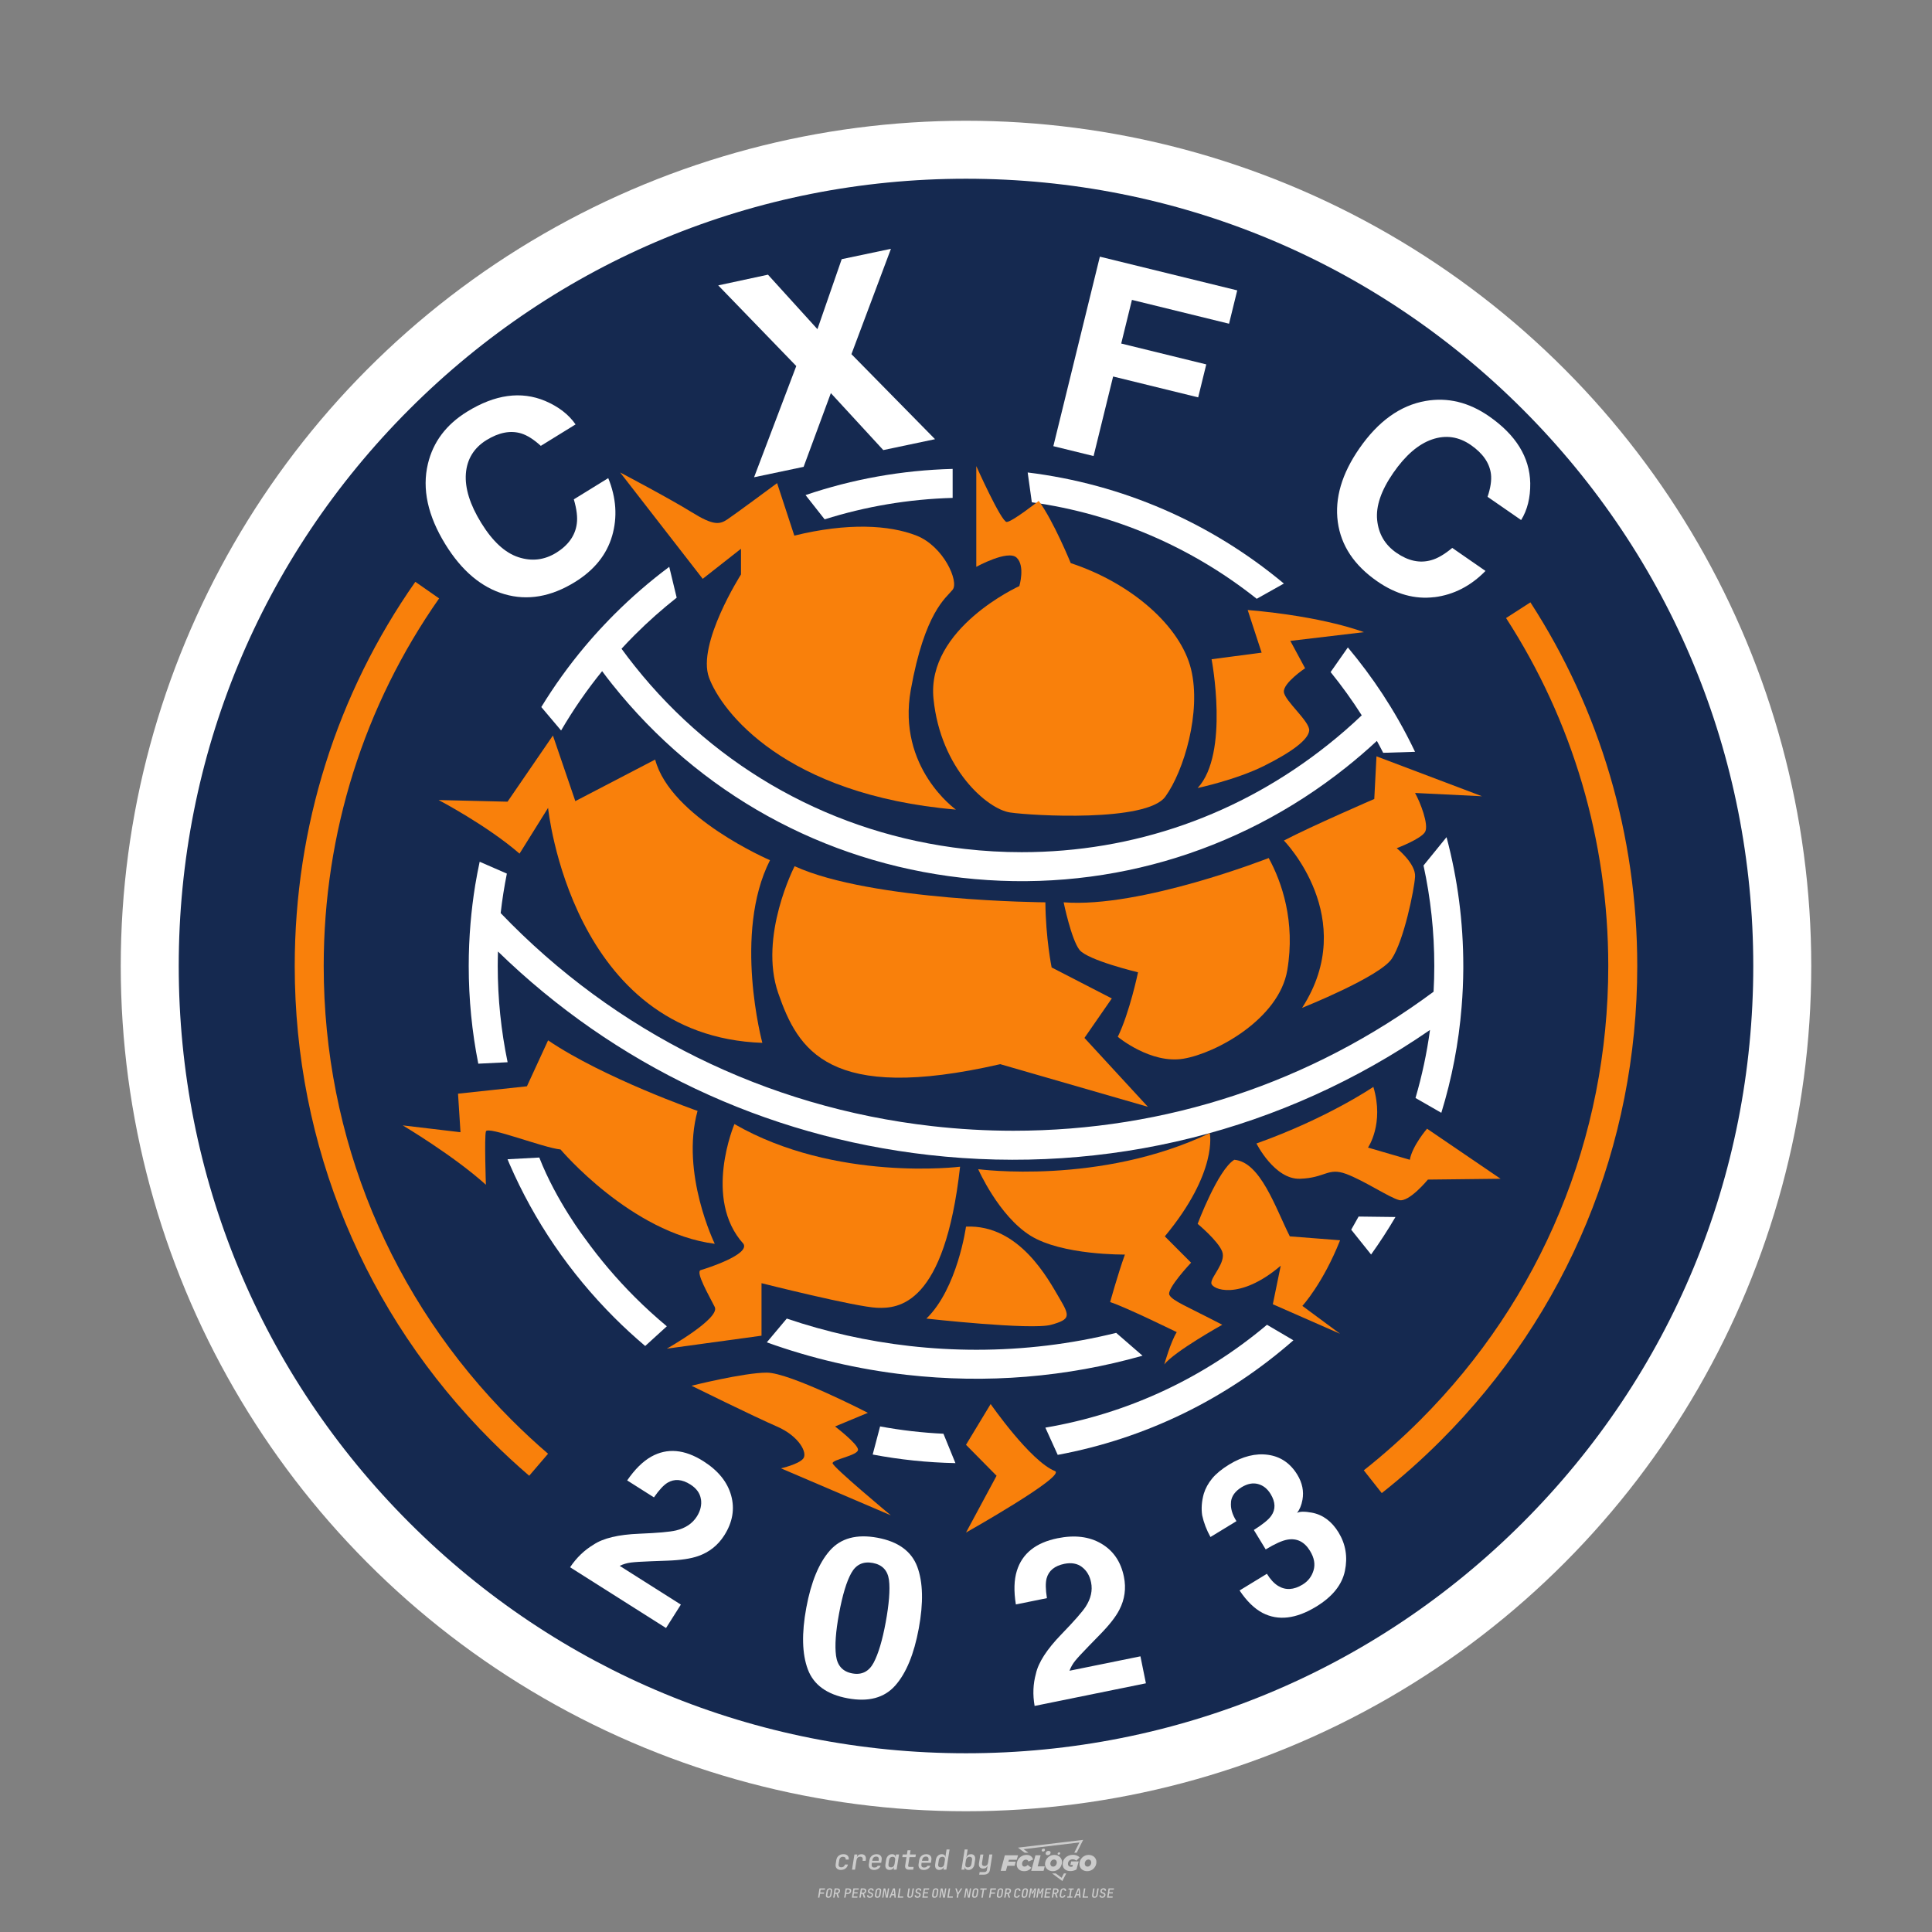 <?xml version="1.0" encoding="UTF-8"?>
<svg id="_图层_1" data-name="图层_1" xmlns="http://www.w3.org/2000/svg" version="1.1" viewBox="0 0 800 800">
  <rect x="0" y="0" width="800" height="800" fill="#808080" stroke="none"/>
  <!-- Created by @FCLOGO 2024-11-29 GMT+8 10:38:02 . https://fclogo.top/ -->
<!-- FOR PERSONAL USE ONLY NOT FOR COMMERCIAL USE -->
  <defs>
    <style>
      .st0 {
        fill: #ccc;
      }

      .st1 {
        fill: #fff;
      }

      .st2 {
        fill: #152950;
      }

      .st3 {
        fill: #f9800b;
      }
    </style>
  </defs>
  <path class="st0" d="M348.22,774.3c-.79,0-1.38-.22-1.77-.65-.39-.44-.53-1.03-.41-1.79l.25-1.65c.12-.75.45-1.35.98-1.78.53-.44,1.19-.65,1.98-.65s1.33.2,1.72.6c.39.4.55.94.47,1.62h-1.24c.03-.36-.06-.64-.26-.84-.2-.2-.5-.3-.89-.3-.42,0-.76.12-1.03.35-.27.23-.43.56-.5.99l-.26,1.66c-.07.44,0,.77.19,1,.19.23.5.35.92.35.39,0,.72-.1.98-.3.26-.2.44-.48.52-.85h1.24c-.14.69-.47,1.23-.99,1.63-.52.4-1.16.6-1.92.6ZM352.8,774.19l1-6.29h1.19l-.19,1.19c.34-.87.97-1.3,1.91-1.3.67,0,1.17.21,1.49.62.32.42.43.99.31,1.71l-.07.42h-1.27l.06-.32c.07-.45.01-.8-.17-1.04-.18-.24-.48-.36-.88-.36s-.74.12-1.01.37c-.27.24-.43.59-.5,1.03l-.63,3.97h-1.24ZM361.91,774.3c-.77,0-1.35-.22-1.73-.67s-.52-1.04-.4-1.77l.25-1.65c.08-.49.26-.92.52-1.28s.6-.65,1.01-.85c.41-.2.87-.3,1.38-.3.77,0,1.35.22,1.73.67.39.45.52,1.04.39,1.77l-.17,1.12h-3.85l-.09.53c-.15.95.22,1.43,1.11,1.43.72,0,1.17-.25,1.37-.74h1.22c-.17.53-.5.96-1.01,1.28-.5.32-1.09.47-1.76.47ZM361.23,770.22l-.05.29h2.65s.05-.3.05-.3c.07-.47.01-.82-.17-1.07-.18-.25-.49-.37-.92-.37s-.8.13-1.06.38c-.26.25-.43.61-.51,1.08ZM368.33,774.3c-.63,0-1.1-.21-1.41-.64s-.4-1-.27-1.73l.27-1.77c.11-.73.39-1.31.84-1.74.44-.43.98-.64,1.61-.64.47,0,.83.12,1.09.35.26.24.39.56.38.96h.02l.17-1.2h1.24l-1,6.29h-1.22l.19-1.2h-.02c-.12.41-.35.73-.69.97s-.74.35-1.21.35ZM368.93,773.23c.39,0,.72-.12.98-.36.26-.24.43-.57.5-1.01l.25-1.65c.07-.43,0-.76-.18-1-.19-.24-.47-.36-.86-.36s-.72.12-.98.35c-.26.24-.42.57-.49,1.01l-.25,1.65c-.07.44-.01.78.17,1.01.18.23.47.35.88.35ZM376.35,774.19c-.57,0-.99-.16-1.26-.47-.27-.31-.36-.75-.27-1.32l.54-3.39h-1.74l.17-1.12h1.74l.27-1.72h1.24l-.27,1.72h2.47l-.18,1.12h-2.46l-.54,3.39c-.08.44.1.66.53.66h1.72l-.17,1.12h-1.77ZM382.5,774.3c-.77,0-1.35-.22-1.73-.67s-.52-1.04-.4-1.77l.25-1.65c.08-.49.26-.92.52-1.28s.6-.65,1.01-.85c.41-.2.87-.3,1.38-.3.77,0,1.35.22,1.73.67.39.45.52,1.04.39,1.77l-.17,1.12h-3.85l-.09.53c-.15.95.22,1.43,1.11,1.43.72,0,1.17-.25,1.37-.74h1.22c-.17.53-.5.96-1.01,1.28-.5.32-1.09.47-1.76.47ZM381.83,770.22l-.05.29h2.65s.05-.3.05-.3c.07-.47.01-.82-.17-1.07-.18-.25-.49-.37-.92-.37s-.8.13-1.06.38c-.26.25-.43.61-.51,1.08ZM388.92,774.3c-.63,0-1.1-.21-1.4-.64-.3-.42-.39-1-.28-1.73l.27-1.77c.11-.73.39-1.31.84-1.74.44-.43.98-.64,1.61-.64.47,0,.83.12,1.09.35.26.24.39.56.38.96h.02l.21-1.47.3-1.8h1.24l-1.33,8.35h-1.22l.19-1.2h-.02c-.12.41-.35.73-.69.97s-.74.35-1.21.35ZM389.53,773.23c.39,0,.72-.12.98-.36.26-.24.43-.57.5-1.01l.25-1.65c.08-.43.02-.76-.17-1-.19-.24-.48-.36-.87-.36s-.72.12-.98.35c-.26.24-.42.57-.49,1.01l-.25,1.65c-.08.44-.02.78.16,1.01s.48.35.88.35ZM401.02,774.3c-.47,0-.84-.12-1.1-.35-.26-.23-.39-.56-.38-.97h-.01l-.19,1.2h-1.22l1.33-8.35h1.24l-.29,1.8-.27,1.47h.05c.12-.41.35-.73.69-.97.34-.23.74-.35,1.21-.35.63,0,1.1.21,1.4.64.3.43.39,1.01.28,1.74l-.27,1.77c-.11.73-.39,1.31-.84,1.73-.45.42-.98.64-1.61.64ZM400.77,773.23c.4,0,.72-.12.98-.35.26-.23.42-.57.5-1.01l.25-1.65c.07-.43.01-.77-.17-1.01-.18-.24-.47-.35-.87-.35s-.72.12-.98.36-.43.57-.5,1l-.25,1.65c-.07.44-.01.77.17,1.01.18.24.47.36.87.36ZM405.47,776.25l.17-1.06h1.93c.64,0,1.01-.3,1.1-.9l.1-.67.21-1.19h-.03c-.12.42-.35.74-.68.97-.33.23-.73.34-1.2.34-.63,0-1.09-.2-1.4-.6s-.41-.94-.3-1.63l.58-3.6h1.24l-.56,3.48c-.06.41,0,.73.18.96s.47.34.85.34.72-.12.98-.37c.27-.24.43-.58.49-1.02l.54-3.4h1.24l-1.01,6.41c-.1.6-.37,1.08-.81,1.42-.44.35-1,.52-1.67.52h-1.95ZM417.79,770.09h3.22l.54-1.85h-5.47l-1.71,6.44h2.15l.59-2.1h3.03l.44-1.71h-3.03l.24-.78ZM424.23,772.92c-.59,0-1.02-.39-1.02-1.12,0-.88.63-1.76,1.61-1.76.49,0,.88.24,1.02.78l1.95-.83c-.29-1.17-1.27-1.9-2.64-1.9-2.78,0-4.15,2.15-4.15,3.9s1.27,2.83,3.07,2.83c1.37,0,2.34-.59,2.98-1.42l-1.51-1.17c-.39.44-.83.68-1.32.68ZM430.91,768.23h-2.15l-1.76,6.44h5.12l.49-1.85h-2.93l1.22-4.59ZM439.75,771.01c0-1.66-1.32-2.93-3.22-2.93-2.2,0-3.81,1.81-3.81,3.81,0,1.66,1.32,2.93,3.22,2.93,2.2,0,3.81-1.81,3.81-3.81ZM434.92,771.7c0-.83.59-1.71,1.51-1.71.78,0,1.17.54,1.17,1.22,0,.83-.59,1.71-1.51,1.71-.78,0-1.17-.54-1.17-1.22ZM443.21,772.23h1.07l-.2.68c-.15.05-.34.1-.59.1-.68,0-1.27-.39-1.27-1.22,0-1.02.73-1.9,1.95-1.9.59,0,1.12.24,1.51.59l1.37-1.37c-.44-.54-1.51-1.07-2.73-1.07-2.59,0-4.29,1.76-4.29,3.86s1.61,2.88,3.22,2.88c.93,0,1.85-.29,2.49-.68l.93-3.32h-3.12l-.34,1.46ZM450.78,768.08c-2.2,0-3.81,1.81-3.81,3.81,0,1.66,1.32,2.93,3.22,2.93,2.2,0,3.81-1.81,3.81-3.81,0-1.66-1.32-2.93-3.22-2.93ZM450.34,772.92c-.78,0-1.17-.54-1.17-1.22,0-.83.59-1.71,1.51-1.71.78,0,1.17.54,1.17,1.22,0,.83-.59,1.71-1.51,1.71ZM437.94,767.5c-.05.29.1.49.44.49s.54-.2.63-.49c.05-.24-.1-.49-.44-.49s-.59.24-.63.49ZM432.13,765.5c-.44,0-.73.24-.78.59s.1.59.54.59.73-.24.78-.59c.1-.34-.1-.59-.54-.59ZM433.01,767.3c-.1.54.15.88.83.88.63,0,1.07-.39,1.17-.88s-.15-.88-.83-.88c-.68,0-1.07.39-1.17.88ZM439.6,777.55l-2.44-1.81h-1.51l4.25,3.17,1.61-3.17h-.98l-.93,1.81ZM425.84,767.16l-2-1.46,23.13-2.78-2.15,4.25h1.02l2.68-5.32-26.99,3.22,2.78,2.1h1.51ZM338.72,785.79l.61-3.83h2.32l-.08.52h-1.76l-.18,1.14h1.63l-.08.52h-1.62l-.26,1.64h-.57ZM342.97,785.84c-.36,0-.62-.1-.8-.3-.17-.2-.23-.47-.18-.82l.27-1.7c.06-.34.2-.61.44-.82.24-.2.54-.3.89-.3s.62.1.8.3c.17.2.24.47.18.81l-.27,1.71c-.06.34-.2.62-.44.82-.24.2-.54.3-.9.3ZM343.05,785.33c.19,0,.35-.05.47-.16.12-.11.19-.26.23-.46l.27-1.7c.03-.2,0-.35-.08-.46-.08-.11-.22-.16-.41-.16s-.35.05-.46.16c-.12.1-.19.26-.22.46l-.27,1.7c-.03.2,0,.35.08.46s.22.16.41.16ZM345,785.79l.61-3.83h1.2c.24,0,.44.05.6.14.16.09.28.22.36.39s.09.37.05.59c-.04.26-.14.48-.3.67-.16.19-.37.32-.6.39l.54,1.64h-.62l-.48-1.57h-.54l-.25,1.57h-.57ZM345.89,783.71h.64c.19,0,.35-.06.48-.17.13-.11.21-.26.24-.45.03-.19,0-.35-.09-.46-.09-.11-.24-.17-.43-.17h-.64l-.2,1.25ZM349.54,785.79l.61-3.83h1.25c.37,0,.65.1.84.31.19.21.26.49.2.84-.04.23-.12.44-.25.61s-.29.31-.49.4c-.2.09-.42.14-.66.14h-.69l-.24,1.52h-.57ZM350.43,783.75h.69c.19,0,.36-.06.49-.18.14-.12.22-.27.25-.47s0-.35-.1-.47-.25-.18-.44-.18h-.69l-.21,1.29ZM352.75,785.79l.61-3.83h2.25l-.08.5h-1.7l-.17,1.09h1.51l-.08.5h-1.51l-.19,1.24h1.69l-.08.5h-2.25ZM355.84,785.79l.61-3.83h1.2c.24,0,.44.05.6.14.16.09.28.22.36.39s.09.37.05.59c-.04.26-.14.48-.3.67-.16.19-.37.32-.6.39l.54,1.64h-.62l-.48-1.57h-.54l-.25,1.57h-.57ZM356.74,783.71h.64c.19,0,.35-.06.48-.17.13-.11.21-.26.24-.45.03-.19,0-.35-.09-.46-.09-.11-.24-.17-.43-.17h-.64l-.2,1.25ZM360.13,785.84c-.39,0-.67-.1-.87-.29-.19-.19-.26-.45-.22-.78h.57c-.03.17.01.31.12.41.11.1.27.15.48.15.2,0,.37-.05.5-.15.13-.1.21-.23.24-.4.02-.15,0-.28-.06-.39-.06-.11-.16-.18-.29-.22l-.46-.14c-.27-.08-.46-.22-.59-.41-.13-.19-.17-.42-.13-.68.04-.21.11-.39.23-.55s.27-.28.46-.37.4-.13.64-.13c.35,0,.62.1.8.29.18.19.25.44.2.76h-.57c.03-.17,0-.3-.09-.4-.09-.1-.23-.14-.42-.14s-.34.04-.46.13c-.12.09-.19.21-.21.38-.02.15,0,.28.05.39s.16.18.29.22l.47.15c.26.08.46.22.58.41.12.19.17.42.12.69-.04.22-.12.41-.24.57-.13.16-.29.29-.49.38-.2.09-.42.13-.66.13ZM363.27,785.84c-.36,0-.62-.1-.8-.3-.17-.2-.23-.47-.18-.82l.27-1.7c.06-.34.2-.61.44-.82.24-.2.54-.3.89-.3s.62.1.8.3c.17.2.24.47.18.81l-.27,1.71c-.06.34-.2.62-.44.82-.24.2-.54.3-.9.3ZM363.34,785.33c.19,0,.35-.05.47-.16.12-.11.19-.26.23-.46l.27-1.7c.03-.2,0-.35-.08-.46-.08-.11-.22-.16-.41-.16s-.35.05-.46.16c-.12.1-.19.26-.22.46l-.27,1.7c-.03.2,0,.35.08.46s.22.16.41.16ZM365.28,785.79l.61-3.83h.71l.62,3.19c0-.1.02-.22.03-.36.01-.14.03-.29.04-.44.02-.15.04-.29.06-.41l.31-1.98h.52l-.61,3.83h-.71l-.61-3.19c0,.09-.02.21-.03.34s-.03.28-.04.42c-.02.15-.04.28-.06.41l-.31,2.01h-.53ZM368.23,785.79l1.59-3.83h.75l.37,3.83h-.56l-.07-.97h-1.09l-.39.97h-.59ZM369.39,784.34h.87l-.09-1.1c-.02-.2-.03-.37-.04-.51,0-.14-.01-.24-.01-.3-.02.06-.05.16-.1.3s-.11.31-.19.5l-.44,1.11ZM371.72,785.79l.61-3.83h.57l-.52,3.31h1.67l-.08.52h-2.25ZM376.68,785.84c-.37,0-.63-.1-.8-.3-.17-.2-.22-.47-.17-.82l.44-2.76h.57l-.44,2.76c-.03.2,0,.35.07.46.08.11.21.17.41.17s.35-.06.46-.17c.12-.11.19-.27.22-.46l.44-2.76h.57l-.44,2.76c-.06.35-.2.62-.43.82-.23.2-.53.3-.9.3ZM379.84,785.84c-.39,0-.67-.1-.87-.29-.19-.19-.26-.45-.22-.78h.57c-.03.17.01.31.12.41.11.1.27.15.48.15.2,0,.37-.05.5-.15.13-.1.21-.23.24-.4.02-.15,0-.28-.06-.39-.06-.11-.16-.18-.29-.22l-.46-.14c-.27-.08-.46-.22-.59-.41-.13-.19-.17-.42-.13-.68.04-.21.11-.39.23-.55s.27-.28.46-.37.4-.13.64-.13c.35,0,.62.1.8.29.18.19.25.44.2.76h-.57c.03-.17,0-.3-.09-.4-.09-.1-.23-.14-.42-.14s-.34.04-.46.13c-.12.09-.19.21-.21.38-.02.15,0,.28.05.39s.16.18.29.22l.47.15c.26.08.46.22.58.41.12.19.17.42.12.69-.04.22-.12.41-.24.57-.13.16-.29.29-.49.38-.2.09-.42.13-.66.13ZM381.91,785.79l.61-3.83h2.25l-.08.5h-1.7l-.17,1.09h1.51l-.08.5h-1.51l-.19,1.24h1.69l-.08.5h-2.25ZM386.94,785.84c-.36,0-.62-.1-.8-.3-.17-.2-.23-.47-.18-.82l.27-1.7c.06-.34.2-.61.44-.82.24-.2.54-.3.89-.3s.62.1.8.3c.17.2.24.47.18.81l-.27,1.71c-.06.34-.2.62-.44.82-.24.2-.54.3-.9.3ZM387.02,785.33c.19,0,.35-.05.47-.16.12-.11.19-.26.23-.46l.27-1.7c.03-.2,0-.35-.08-.46-.08-.11-.22-.16-.41-.16s-.35.05-.46.16c-.12.1-.19.26-.22.46l-.27,1.7c-.03.2,0,.35.08.46s.22.16.41.16ZM388.95,785.79l.61-3.83h.71l.62,3.19c0-.1.02-.22.03-.36.01-.14.03-.29.04-.44.02-.15.04-.29.06-.41l.31-1.98h.52l-.61,3.83h-.71l-.61-3.19c0,.09-.02.21-.03.34s-.03.28-.04.42c-.02.15-.04.28-.06.41l-.31,2.01h-.53ZM392.25,785.79l.61-3.83h.57l-.52,3.31h1.67l-.08.52h-2.25ZM396.12,785.79l.22-1.41-.75-2.42h.58l.45,1.45c.03.09.05.18.07.27.02.08.03.15.03.19.02-.04.05-.1.09-.19.04-.08.09-.17.14-.27l.9-1.45h.6l-1.53,2.42-.22,1.41h-.57ZM399.22,785.79l.61-3.83h.71l.62,3.19c0-.1.02-.22.03-.36.01-.14.03-.29.04-.44.02-.15.04-.29.06-.41l.31-1.98h.52l-.61,3.83h-.71l-.61-3.19c0,.09-.02.21-.03.34s-.03.28-.04.42c-.02.15-.04.28-.06.41l-.31,2.01h-.53ZM403.51,785.84c-.36,0-.62-.1-.8-.3-.18-.2-.23-.47-.18-.82l.27-1.7c.06-.34.2-.61.44-.82.24-.2.54-.3.89-.3s.62.1.8.3c.17.2.24.47.18.81l-.27,1.71c-.06.34-.2.62-.44.82-.24.2-.54.3-.89.3ZM403.58,785.33c.19,0,.35-.05.47-.16.12-.11.19-.26.23-.46l.27-1.7c.03-.2,0-.35-.08-.46-.08-.11-.22-.16-.41-.16s-.35.05-.46.16c-.12.1-.19.26-.22.46l-.27,1.7c-.03.2,0,.35.08.46.08.11.22.16.41.16ZM406.38,785.79l.52-3.31h-1.02l.08-.52h2.62l-.08.52h-1.03l-.52,3.31h-.57ZM409.52,785.79l.61-3.83h2.32l-.08.52h-1.76l-.18,1.14h1.63l-.08.52h-1.62l-.26,1.64h-.57ZM413.77,785.84c-.36,0-.62-.1-.8-.3-.18-.2-.23-.47-.18-.82l.27-1.7c.06-.34.2-.61.44-.82.24-.2.54-.3.89-.3s.62.1.8.3c.17.2.24.47.18.81l-.27,1.71c-.06.34-.2.62-.44.82-.24.2-.54.3-.89.3ZM413.85,785.33c.19,0,.35-.05.47-.16.12-.11.19-.26.23-.46l.27-1.7c.03-.2,0-.35-.08-.46-.08-.11-.22-.16-.41-.16s-.35.05-.46.16c-.12.1-.19.26-.22.46l-.27,1.7c-.03.2,0,.35.08.46.08.11.22.16.41.16ZM415.8,785.79l.61-3.83h1.2c.24,0,.44.05.6.14.16.09.28.22.36.39s.09.37.05.59c-.04.26-.14.48-.3.67-.16.19-.37.32-.6.39l.54,1.64h-.62l-.48-1.57h-.54l-.25,1.57h-.57ZM416.69,783.71h.64c.19,0,.35-.06.48-.17.13-.11.21-.26.24-.45.03-.19,0-.35-.09-.46-.09-.11-.24-.17-.43-.17h-.64l-.2,1.25ZM420.91,785.84c-.36,0-.63-.1-.81-.3-.18-.2-.24-.47-.19-.82l.27-1.7c.06-.35.21-.62.45-.82s.55-.3.91-.3.63.1.81.3c.18.2.24.47.19.82h-.57c.03-.2,0-.35-.09-.46-.09-.11-.23-.16-.42-.16s-.35.05-.47.16c-.12.1-.2.26-.23.45l-.27,1.71c-.03.2,0,.35.09.46.09.11.23.16.42.16s.35-.05.47-.16.2-.26.23-.46h.57c-.03.23-.11.43-.24.59s-.28.3-.47.39c-.19.09-.4.14-.64.14ZM424.03,785.84c-.36,0-.62-.1-.8-.3-.18-.2-.23-.47-.18-.82l.27-1.7c.06-.34.2-.61.44-.82.24-.2.54-.3.89-.3s.62.1.8.3c.17.2.24.47.18.81l-.27,1.71c-.06.34-.2.62-.44.82-.24.2-.54.3-.89.3ZM424.11,785.33c.19,0,.35-.05.47-.16.12-.11.19-.26.23-.46l.27-1.7c.03-.2,0-.35-.08-.46-.08-.11-.22-.16-.41-.16s-.35.05-.46.16c-.12.1-.19.26-.22.46l-.27,1.7c-.03.2,0,.35.08.46.08.11.22.16.41.16ZM425.97,785.79l.61-3.83h.69l.18,1.23c.02.12.04.23.05.33.01.1.02.18.03.24.02-.06.05-.14.09-.24.04-.11.09-.22.15-.34l.57-1.22h.71l-.61,3.83h-.54l.2-1.29c.02-.17.06-.35.1-.55.04-.2.09-.4.14-.61s.1-.4.14-.59c.05-.19.09-.35.13-.49l-.86,1.86h-.55l-.28-1.86c0,.14-.01.29-.02.47s-.02.37-.04.57c-.02.2-.04.41-.06.61-.02.2-.05.4-.08.57l-.2,1.29h-.54ZM429.11,785.79l.61-3.83h.69l.18,1.23c.02.12.04.23.05.33.01.1.02.18.03.24.02-.06.05-.14.09-.24.04-.11.09-.22.15-.34l.57-1.22h.71l-.61,3.83h-.54l.2-1.29c.02-.17.06-.35.1-.55.04-.2.09-.4.14-.61s.1-.4.14-.59c.05-.19.09-.35.13-.49l-.86,1.86h-.55l-.28-1.86c0,.14-.01.29-.02.47s-.02.37-.04.57c-.02.2-.04.41-.06.61-.02.2-.05.4-.08.57l-.2,1.29h-.54ZM432.41,785.79l.61-3.83h2.25l-.08.5h-1.7l-.17,1.09h1.51l-.08.5h-1.51l-.19,1.24h1.69l-.08.5h-2.25ZM435.51,785.79l.61-3.83h1.2c.24,0,.44.05.6.14.16.09.28.22.36.39s.09.37.05.59c-.04.26-.14.48-.3.67-.16.19-.37.32-.6.39l.54,1.64h-.62l-.48-1.57h-.54l-.25,1.57h-.57ZM436.4,783.71h.64c.19,0,.35-.06.48-.17.13-.11.21-.26.24-.45.03-.19,0-.35-.09-.46-.09-.11-.24-.17-.43-.17h-.64l-.2,1.25ZM439.8,785.84c-.36,0-.63-.1-.81-.3-.18-.2-.24-.47-.19-.82l.27-1.7c.06-.35.21-.62.45-.82s.55-.3.91-.3.63.1.81.3c.18.2.24.47.19.82h-.57c.03-.2,0-.35-.09-.46-.09-.11-.23-.16-.42-.16s-.35.05-.47.16c-.12.1-.2.26-.23.45l-.27,1.71c-.03.2,0,.35.09.46.09.11.23.16.42.16s.35-.05.47-.16.2-.26.23-.46h.57c-.03.23-.11.43-.24.59s-.28.3-.47.39c-.19.09-.4.14-.64.14ZM441.88,785.79l.08-.5h.78l.45-2.82h-.78l.08-.5h2.13l-.08.5h-.78l-.45,2.82h.78l-.08.5h-2.13ZM444.74,785.79l1.59-3.83h.75l.37,3.83h-.56l-.07-.97h-1.09l-.39.97h-.59ZM445.9,784.34h.87l-.09-1.1c-.02-.2-.03-.37-.04-.51,0-.14-.01-.24-.01-.3-.02.06-.05.16-.1.3s-.11.31-.19.5l-.44,1.11ZM448.24,785.79l.61-3.83h.57l-.52,3.31h1.67l-.08.52h-2.25ZM453.19,785.84c-.37,0-.63-.1-.8-.3-.17-.2-.22-.47-.17-.82l.44-2.76h.57l-.44,2.76c-.03.2,0,.35.07.46.08.11.21.17.41.17s.35-.06.46-.17c.12-.11.19-.27.22-.46l.44-2.76h.57l-.44,2.76c-.06.35-.2.62-.43.82-.23.2-.53.3-.9.3ZM456.36,785.84c-.39,0-.67-.1-.87-.29-.19-.19-.26-.45-.22-.78h.57c-.03.17.01.31.12.41.11.1.27.15.48.15.2,0,.37-.05.5-.15s.21-.23.24-.4c.02-.15,0-.28-.06-.39s-.16-.18-.29-.22l-.46-.14c-.27-.08-.46-.22-.59-.41-.13-.19-.17-.42-.13-.68.04-.21.11-.39.23-.55s.27-.28.46-.37c.19-.09.4-.13.64-.13.35,0,.62.1.8.29.18.19.25.44.2.76h-.57c.03-.17,0-.3-.09-.4-.09-.1-.23-.14-.42-.14s-.34.04-.46.13c-.12.09-.19.21-.21.38-.02.15,0,.28.05.39s.16.18.29.22l.47.15c.26.08.46.22.58.41.12.19.17.42.12.69-.04.22-.12.41-.24.57-.13.16-.29.29-.49.38-.2.09-.42.13-.66.13ZM458.42,785.79l.61-3.83h2.25l-.08.5h-1.7l-.17,1.09h1.51l-.08.5h-1.51l-.19,1.24h1.69l-.08.5h-2.25Z"/>
  <g>
    <circle class="st1" cx="400" cy="400" r="350"/>
    <path class="st2" d="M400,725.99c-87.07,0-168.94-33.91-230.51-95.48-61.57-61.57-95.48-143.43-95.48-230.51s33.91-168.94,95.48-230.51c61.57-61.57,143.43-95.48,230.51-95.48s168.94,33.91,230.51,95.48c61.57,61.57,95.48,143.43,95.48,230.51s-33.91,168.94-95.48,230.51-143.43,95.48-230.51,95.48Z"/>
    <g>
      <path class="st3" d="M211.94,588.06c-50.23-50.23-77.9-117.02-77.9-188.06,0-55.24,16.73-107.9,47.79-152.21l-9.85-6.87c-32.46,46.31-49.94,101.35-49.94,159.08,0,74.25,28.91,144.05,81.41,196.55,5.07,5.07,10.3,9.91,15.68,14.53l7.81-9.12c-5.15-4.42-10.15-9.06-15-13.91Z"/>
      <path class="st3" d="M623.62,255.91c27.55,42.56,42.33,92.19,42.33,144.09,0,71.04-27.66,137.82-77.9,188.06-7.43,7.43-15.22,14.34-23.33,20.77l7.44,9.43c8.48-6.71,16.62-13.94,24.38-21.7,52.5-52.5,81.41-122.3,81.41-196.55,0-54.24-15.45-106.11-44.24-150.59l-10.1,6.51Z"/>
    </g>
    <g>
      <path class="st1" d="M592.13,426.48c-1.3,9.58-3.32,18.99-6,28.17l10.69,6.14c4.35-14.15,7.2-28.83,8.4-43.84.44-5.26.67-10.55.7-15.89v-1.06c0-18.26-2.36-36.16-6.94-53.35l-9.53,11.73c2.94,13.52,4.46,27.45,4.46,41.61,0,3.57-.1,7.12-.3,10.66-50.84,37.71-110.76,57.57-173.99,57.57-11.18,0-22.51-.65-33.7-1.92-68.81-7.8-131.3-38.83-178.6-88.21.61-5.51,1.49-10.96,2.56-16.35l-11.26-4.91c-.68,3.21-1.31,6.43-1.84,9.67-.85,5.23-1.5,10.53-1.95,15.86-.49,5.82-.74,11.71-.74,17.63,0,13.74,1.34,27.28,3.96,40.46l12.14-.6c-2.69-12.97-4.09-26.31-4.09-39.86,0-2.01.04-4,.1-5.99,48.27,46.99,110.36,76.53,178.39,84.24,73.96,8.39,146.86-9.93,207.56-51.77Z"/>
      <path class="st1" d="M562.57,503.75c-1.53,2.72-1.17,2.14-3.06,5.44l8.23,10.28c3.6-5.04,6.97-10.22,10.09-15.53l-15.25-.19Z"/>
      <path class="st1" d="M395.63,605.86l-4.97-12.18c-8.87-.42-17.63-1.44-26.23-3.03l-3.07,11.64c11.21,2.12,22.66,3.32,34.27,3.56Z"/>
      <path class="st1" d="M524.63,548.56c-26.45,22.27-57.96,36.85-91.77,42.59l5.12,11.28c36.11-6.7,69.65-22.93,97.59-47.44l-10.94-6.43Z"/>
      <path class="st1" d="M531.63,241.64c-30.38-25.34-66.96-41.19-106.09-46l1.72,12.35c34.12,4.77,66.08,18.47,93.12,39.96l11.26-6.32Z"/>
      <path class="st1" d="M232.34,302.48c5-8.56,10.66-16.78,16.99-24.57,1.33,1.81,2.71,3.6,4.13,5.38,35.98,45.19,87.42,73.67,144.83,80.18,57.39,6.51,113.9-9.73,159.09-45.71,4.42-3.52,8.67-7.18,12.76-10.97.9,1.63,1.76,3.28,2.61,4.93l13.19-.41c-2.15-4.5-4.45-8.93-6.93-13.27-2.05-3.59-4.23-7.13-6.5-10.61-4.39-6.69-9.2-13.14-14.39-19.34l-7.14,10.2c4.65,5.75,8.96,11.73,12.89,17.91-4.44,4.24-9.11,8.3-13.98,12.17-36.56,29.1-80.41,44.5-126.83,44.5-7.77,0-15.66-.44-23.44-1.33-54.21-6.15-102.79-33.04-136.78-75.72-1.89-2.37-3.71-4.75-5.48-7.19,1.79-1.96,3.63-3.87,5.51-5.75,5.51-5.51,11.3-10.64,17.33-15.4l-3.08-12.77c-7.97,5.95-15.58,12.52-22.74,19.68-1.34,1.34-2.67,2.7-3.96,4.08-2.87,3.01-5.63,6.11-8.28,9.27-6.67,7.94-12.66,16.31-18,25.03l8.19,9.7Z"/>
      <path class="st1" d="M242.25,512.86s-11.93-15.55-18.94-33.55l-13.15.71c.28.67.55,1.33.84,2,10.18,23.44,24.79,44.99,43.39,63.59,4.11,4.11,8.38,8.02,12.77,11.74l8.96-8.16c-4.56-3.8-8.98-7.82-13.23-12.07-7.59-7.59-14.48-15.7-20.63-24.25Z"/>
      <path class="st1" d="M462.19,551.91c-18.72,4.63-38.1,7-57.87,7-9.2,0-18.53-.53-27.72-1.57-17.51-1.99-34.52-5.82-50.82-11.35l-8.26,9.85c18.43,6.63,37.77,11.16,57.72,13.43,33.38,3.78,66.48.99,97.85-7.9l-10.9-9.46Z"/>
      <path class="st1" d="M394.46,194.16c-21.01.55-41.49,4.24-60.9,10.84l7.91,10.05c16.98-5.35,34.77-8.37,53-8.88v-12.01Z"/>
    </g>
    <g>
      <path class="st3" d="M256.79,195.64l34.19,44.04,15.85-12.45v10.64s-18.34,28.76-13.25,42.68c5.09,13.93,31.25,48.57,102.24,54.69,0,0-24.46-17.32-18.68-49.59s14.59-38.04,17.32-41.44-3.73-18-14.94-22.42-28.53-5.43-50.61,0l-7.13-21.74s-17.32,12.83-20.55,14.99-5.77,2.67-14.78-2.93-29.66-16.48-29.66-16.48Z"/>
      <path class="st3" d="M404.26,192.98v41.73s13.08-7.2,16.7-3.8c3.62,3.4,1.13,11.77,1.13,11.77,0,0-38.5,17.44-35.55,46.65,2.94,29.21,22.42,45.74,31.7,47.1,9.28,1.36,56.61,4.08,64.31-6.57,7.7-10.64,14.95-35.1,10.64-52.76s-24.46-35.55-49.82-43.93c0,0-7.13-17.49-13.25-25.76,0,0-11.05,8.72-13.28,8.72s-12.59-23.15-12.59-23.15Z"/>
      <path class="st3" d="M564.73,261.76s-16.16-6.45-48.09-9.17l5.77,17.66-20.72,2.72s7.47,39.06-5.77,53.33c0,0,15.96-3.4,27.51-9.17,11.55-5.77,18.34-10.87,18.68-14.61s-10.09-12.23-10.48-15.96,8.78-9.85,8.78-9.85l-6.11-11.33,30.43-3.61Z"/>
      <path class="st3" d="M181.62,331.28s19.93,10.42,33.51,22.19l11.82-18.95s9.47,94.58,88.72,97.3c0,0-12.23-45.29,3.17-75.63,0,0-41.21-17.66-47.55-41.67l-33.06,17.21-9.28-27.17-18.79,27.4-28.53-.68Z"/>
      <path class="st3" d="M329.03,358.68s-14.95,28.98-6.79,52.53,20.83,45.74,91.94,29.44l61.14,17.66-26.27-28.53,11.32-16.34-24.91-12.84s-2.46-12.03-2.59-26.97c0,0-71.98-.44-103.84-14.95Z"/>
      <path class="st3" d="M440.43,373.63s3.17,15.4,6.57,19.7,24.23,9.28,24.23,9.28c0,0-3.45,16.62-8.38,26.72,0,0,13.59,11.32,27.17,9.06,13.59-2.26,39.63-16.53,43.02-36.68,3.4-20.15-2.26-36.46-7.7-46.42,0,0-52.99,20.83-84.92,18.34Z"/>
      <path class="st3" d="M531.63,348.04s31.54,32.15,7.54,69.29c0,0,32.15-12.83,37.14-20.34s9.31-28.57,9.64-34c.33-5.43-7.6-11.77-7.6-11.77,0,0,10.19-3.85,11.77-6.79,1.59-2.94-2.01-12.23-4.18-16.08l27.73,1.36-43.7-16.53-.91,17.66s-25.71,11.1-37.43,17.21Z"/>
      <path class="st3" d="M166.78,466.01s20.83,12.34,34.42,24.57c0,0-.68-19.7,0-22.08s23.78,6.79,30.91,7.47c0,0,29.21,34.65,63.86,39.06,0,0-14.27-29.21-7.13-55.03,0,0-38.86-13.59-61.89-29.21l-8.76,19.02-28.53,3.06,1.02,15.96-23.89-2.83Z"/>
      <path class="st3" d="M276.12,558.45l39.21-5.37v-21.74s39.06,9.85,47.89,10.19c8.83.34,27.91-1.02,34.33-58.42,0,0-51.66,6.45-93.44-17.66,0,0-13.17,30.97,3.74,49.59,2.72,4.43-15.28,10.19-17.66,10.87s3.4,10.53,5.77,15.28c2.38,4.76-19.85,17.26-19.85,17.26Z"/>
      <path class="st3" d="M400,507.91s-3.49,25.57-16.4,38.09c0,0,43.48,4.84,51.63,2.57,8.15-2.27,7.81-3.63,3.4-11.1-4.42-7.47-16.45-30.57-38.63-29.55Z"/>
      <path class="st3" d="M405.04,484.13s50.42,6.81,95.9-14.94c0,0,3.58,16.01-18.61,42.76l10.87,10.9s-10.26,10.87-8.98,13.36,7.39,4.77,21.89,12.35c0,0-19.7,10.97-24,16.41,0,0,2.61-9.28,5.15-13.36,0,0-21.23-10.42-27.57-12.45,0,0,3.17-11.52,6.11-19.68,0,0-26.04.38-39.17-7.86-13.13-8.24-21.58-27.48-21.58-27.48Z"/>
      <path class="st3" d="M554.9,552.29l-15.62-11.55s8.49-9.17,15.62-27.17c0,0-10.74-.85-20.82-1.62-6.01-11.97-12.15-30.82-22.99-31.71-6.79,4.12-15.17,26.53-15.17,26.53,0,0,8.6,7.13,10.19,11.55,1.59,4.42-4.53,10.19-4.53,12.91s11.63,7.47,28.74-7.13l-3.27,15.96,27.85,12.23Z"/>
      <path class="st3" d="M621.34,488.09l-30.43-20.72s-6.11,7.05-7.13,12.87l-17.32-5.05s6.81-9.85,2.22-25.14c0,0-18.86,12.91-48.41,23.44,0,0,7.47,14.95,18,14.61,10.53-.34,11.55-4.76,19.02-2.04,7.47,2.72,18,9.85,22.08,10.87,4.08,1.02,11.89-8.49,11.89-8.49l30.09-.34Z"/>
      <path class="st3" d="M410.21,581.39s16.42,23.66,26.61,27.74c4.9,1.96-36.82,25.47-36.82,25.47l12.66-23.52-12.66-12.82,10.21-16.88Z"/>
      <path class="st3" d="M368.88,627.47l-45.51-19.47s7.13-1.59,9.17-3.96-1.7-9.42-10.87-13.37c-9.17-3.95-35.32-16.86-35.32-16.86,0,0,21.59-5.43,31.17-5.43s41.85,16.64,41.85,16.64l-13.59,5.65s9.51,7.26,9.51,9.63-10.53,4.01-10.53,5.57,24.12,21.6,24.12,21.6Z"/>
    </g>
    <g>
      <path class="st1" d="M290.23,620.76c-.37-2.43-1.82-4.45-4.35-6.06-3.47-2.2-6.62-2.44-9.46-.74-1.63.99-3.51,3.01-5.64,6.07l-11.08-7.02c3.2-4.65,6.54-7.93,10-9.86,6.58-3.66,13.75-3.04,21.52,1.88,6.14,3.88,9.98,8.62,11.53,14.2,1.55,5.58.61,11.08-2.82,16.49-2.63,4.15-6.24,7.02-10.84,8.62-3.03,1.07-7.3,1.71-12.81,1.9l-6.54.24c-4.09.15-6.95.33-8.55.54-1.61.21-3.14.66-4.59,1.37l25.33,16.04-6.14,9.7-39.73-25.16c2.65-3.95,5.87-7.06,9.65-9.32,3.99-2.71,10.34-4.23,19.04-4.57,7.56-.31,12.6-.75,15.15-1.35,3.92-.94,6.81-2.87,8.65-5.78,1.5-2.37,2.07-4.77,1.7-7.2Z"/>
      <path class="st1" d="M351,703.23c-8.6-1.59-14.1-5.58-16.49-11.97-2.4-6.39-2.61-14.9-.64-25.54s5.22-18.53,9.75-23.66c4.53-5.14,11.1-6.91,19.7-5.32,8.6,1.59,14.1,5.6,16.51,12.02,2.38,6.42,2.58,14.94.61,25.58-1.97,10.64-5.22,18.51-9.75,23.62-4.53,5.11-11.09,6.86-19.69,5.27ZM361.78,688.45c1.94-3.69,3.59-9.23,4.96-16.64s1.89-13.63,1.36-17.59c-.54-3.96-2.77-6.31-6.72-7.04-3.94-.73-6.9.65-8.86,4.15-1.97,3.5-3.67,9.13-5.1,16.89-1.37,7.41-1.79,13.19-1.24,17.36.55,4.16,2.79,6.61,6.73,7.34,3.94.73,6.9-.76,8.87-4.47Z"/>
      <path class="st1" d="M448.06,648.89c-1.95-1.49-4.39-1.93-7.33-1.34-4.02.82-6.47,2.81-7.34,5.99-.5,1.83-.46,4.57.12,8.22l-12.86,2.61c-.9-5.53-.76-10.18.41-13.94,2.22-7.15,7.83-11.65,16.83-13.47,7.12-1.45,13.16-.71,18.14,2.22s8.1,7.5,9.36,13.73c.97,4.78.35,9.32-1.87,13.63-1.45,2.86-4.09,6.25-7.93,10.18l-4.56,4.68c-2.85,2.93-4.79,5.02-5.81,6.28-1.02,1.26-1.81,2.64-2.37,4.14l29.38-5.97,2.27,11.17-46.09,9.37c-.82-4.65-.64-9.09.53-13.31,1.01-4.68,4.54-10.14,10.59-16.38,5.25-5.42,8.58-9.22,10.01-11.39,2.18-3.38,2.93-6.74,2.25-10.09-.55-2.73-1.8-4.84-3.75-6.33Z"/>
      <path class="st1" d="M509.74,622c-.27,2.47.48,5.1,2.25,7.88l-10.76,6.56c-1.62-2.91-2.77-5.91-3.44-9-.42-2.81-.2-5.78.67-8.91.69-2.26,1.86-4.38,3.5-6.36,1.64-1.98,3.97-3.88,6.99-5.73,5.61-3.42,10.99-4.76,16.15-4.03s9.19,3.48,12.1,8.24c2.05,3.37,2.76,6.83,2.12,10.4-.41,2.24-1.16,4.04-2.24,5.43,1.05-.64,3.1-.68,6.14-.12,4.56.86,8.24,3.6,11.05,8.2,2.95,4.84,3.83,10.14,2.63,15.91-1.2,5.77-5.17,10.7-11.91,14.81-8.3,5.06-15.68,5.94-22.14,2.62-3.41-1.78-6.6-4.89-9.57-9.32l11.32-6.91c1.4,2.29,2.93,3.95,4.6,4.99,3.09,1.91,6.48,1.73,10.17-.52,2.26-1.38,3.78-3.34,4.54-5.88s.28-5.23-1.46-8.07c-2.29-3.76-5.39-5.32-9.29-4.67-2.21.37-5.23,1.73-9.06,4.06l-4.91-8.05c3.71-2.34,6.11-4.29,7.19-5.85,1.89-2.67,1.8-5.68-.25-9.05-1.33-2.18-3.07-3.56-5.21-4.13-2.14-.57-4.4-.13-6.77,1.31-2.72,1.66-4.2,3.72-4.44,6.17Z"/>
    </g>
    <g>
      <path class="st1" d="M253.47,221.9c-2.28,7.81-7.42,14.18-15.42,19.12-9.9,6.11-19.62,7.79-29.15,5.02-9.55-2.79-17.71-9.67-24.47-20.63-7.31-11.85-9.73-22.97-7.24-33.36,2.16-9.05,7.56-16.24,16.22-21.58,11.58-7.15,22.36-8.63,32.34-4.45,5.55,2.38,9.75,5.62,12.58,9.72l-14.39,8.88c-2.94-2.68-5.66-4.39-8.14-5.15-4.43-1.33-9.22-.41-14.36,2.76s-8.07,7.86-8.53,13.88c-.45,6.02,1.67,12.84,6.37,20.45,4.7,7.61,9.81,12.33,15.35,14.15,5.53,1.82,10.76,1.21,15.68-1.82s7.89-7.11,8.52-12c.38-2.65-.02-6.03-1.22-10.12l14.25-8.79c3.32,8.17,3.86,16.14,1.61,23.93Z"/>
      <path class="st1" d="M387.17,181.86l-21.42,4.51-21.71-23.59-11.28,30.53-20.51,4.31,17.47-46.05-32.32-33.4,20.6-4.43,20.48,22.56,10.05-28.98,20.39-4.29-16.36,43.62,34.62,35.21Z"/>
      <path class="st1" d="M508.94,134.05l-40.23-9.87-4.44,18.07,35.22,8.64-3.35,13.65-35.22-8.64-8.09,32.94-16.66-4.09,19.26-78.47,56.88,13.96-3.39,13.81Z"/>
      <path class="st1" d="M593.94,247.26c-8.03.99-15.91-1.19-23.64-6.54-9.57-6.62-15.02-14.82-16.35-24.59-1.32-9.8,1.65-19.94,8.9-30.4,7.83-11.32,16.99-17.88,27.46-19.7,9.11-1.59,17.84.51,26.21,6.3,11.19,7.75,16.9,16.99,17.12,27.73.08,6-1.18,11.09-3.77,15.28l-13.9-9.62c1.25-3.73,1.71-6.88,1.4-9.44-.58-4.56-3.35-8.56-8.31-12-5.05-3.5-10.42-4.27-16.08-2.32-5.67,1.95-11.02,6.57-16.05,13.84-5.03,7.27-7.26,13.78-6.68,19.54.58,5.76,3.24,10.28,8,13.57,4.87,3.37,9.67,4.39,14.37,3.05,2.57-.69,5.48-2.39,8.73-5.08l13.76,9.53c-6.09,6.23-13.14,9.86-21.14,10.87Z"/>
    </g>
  </g>
</svg>